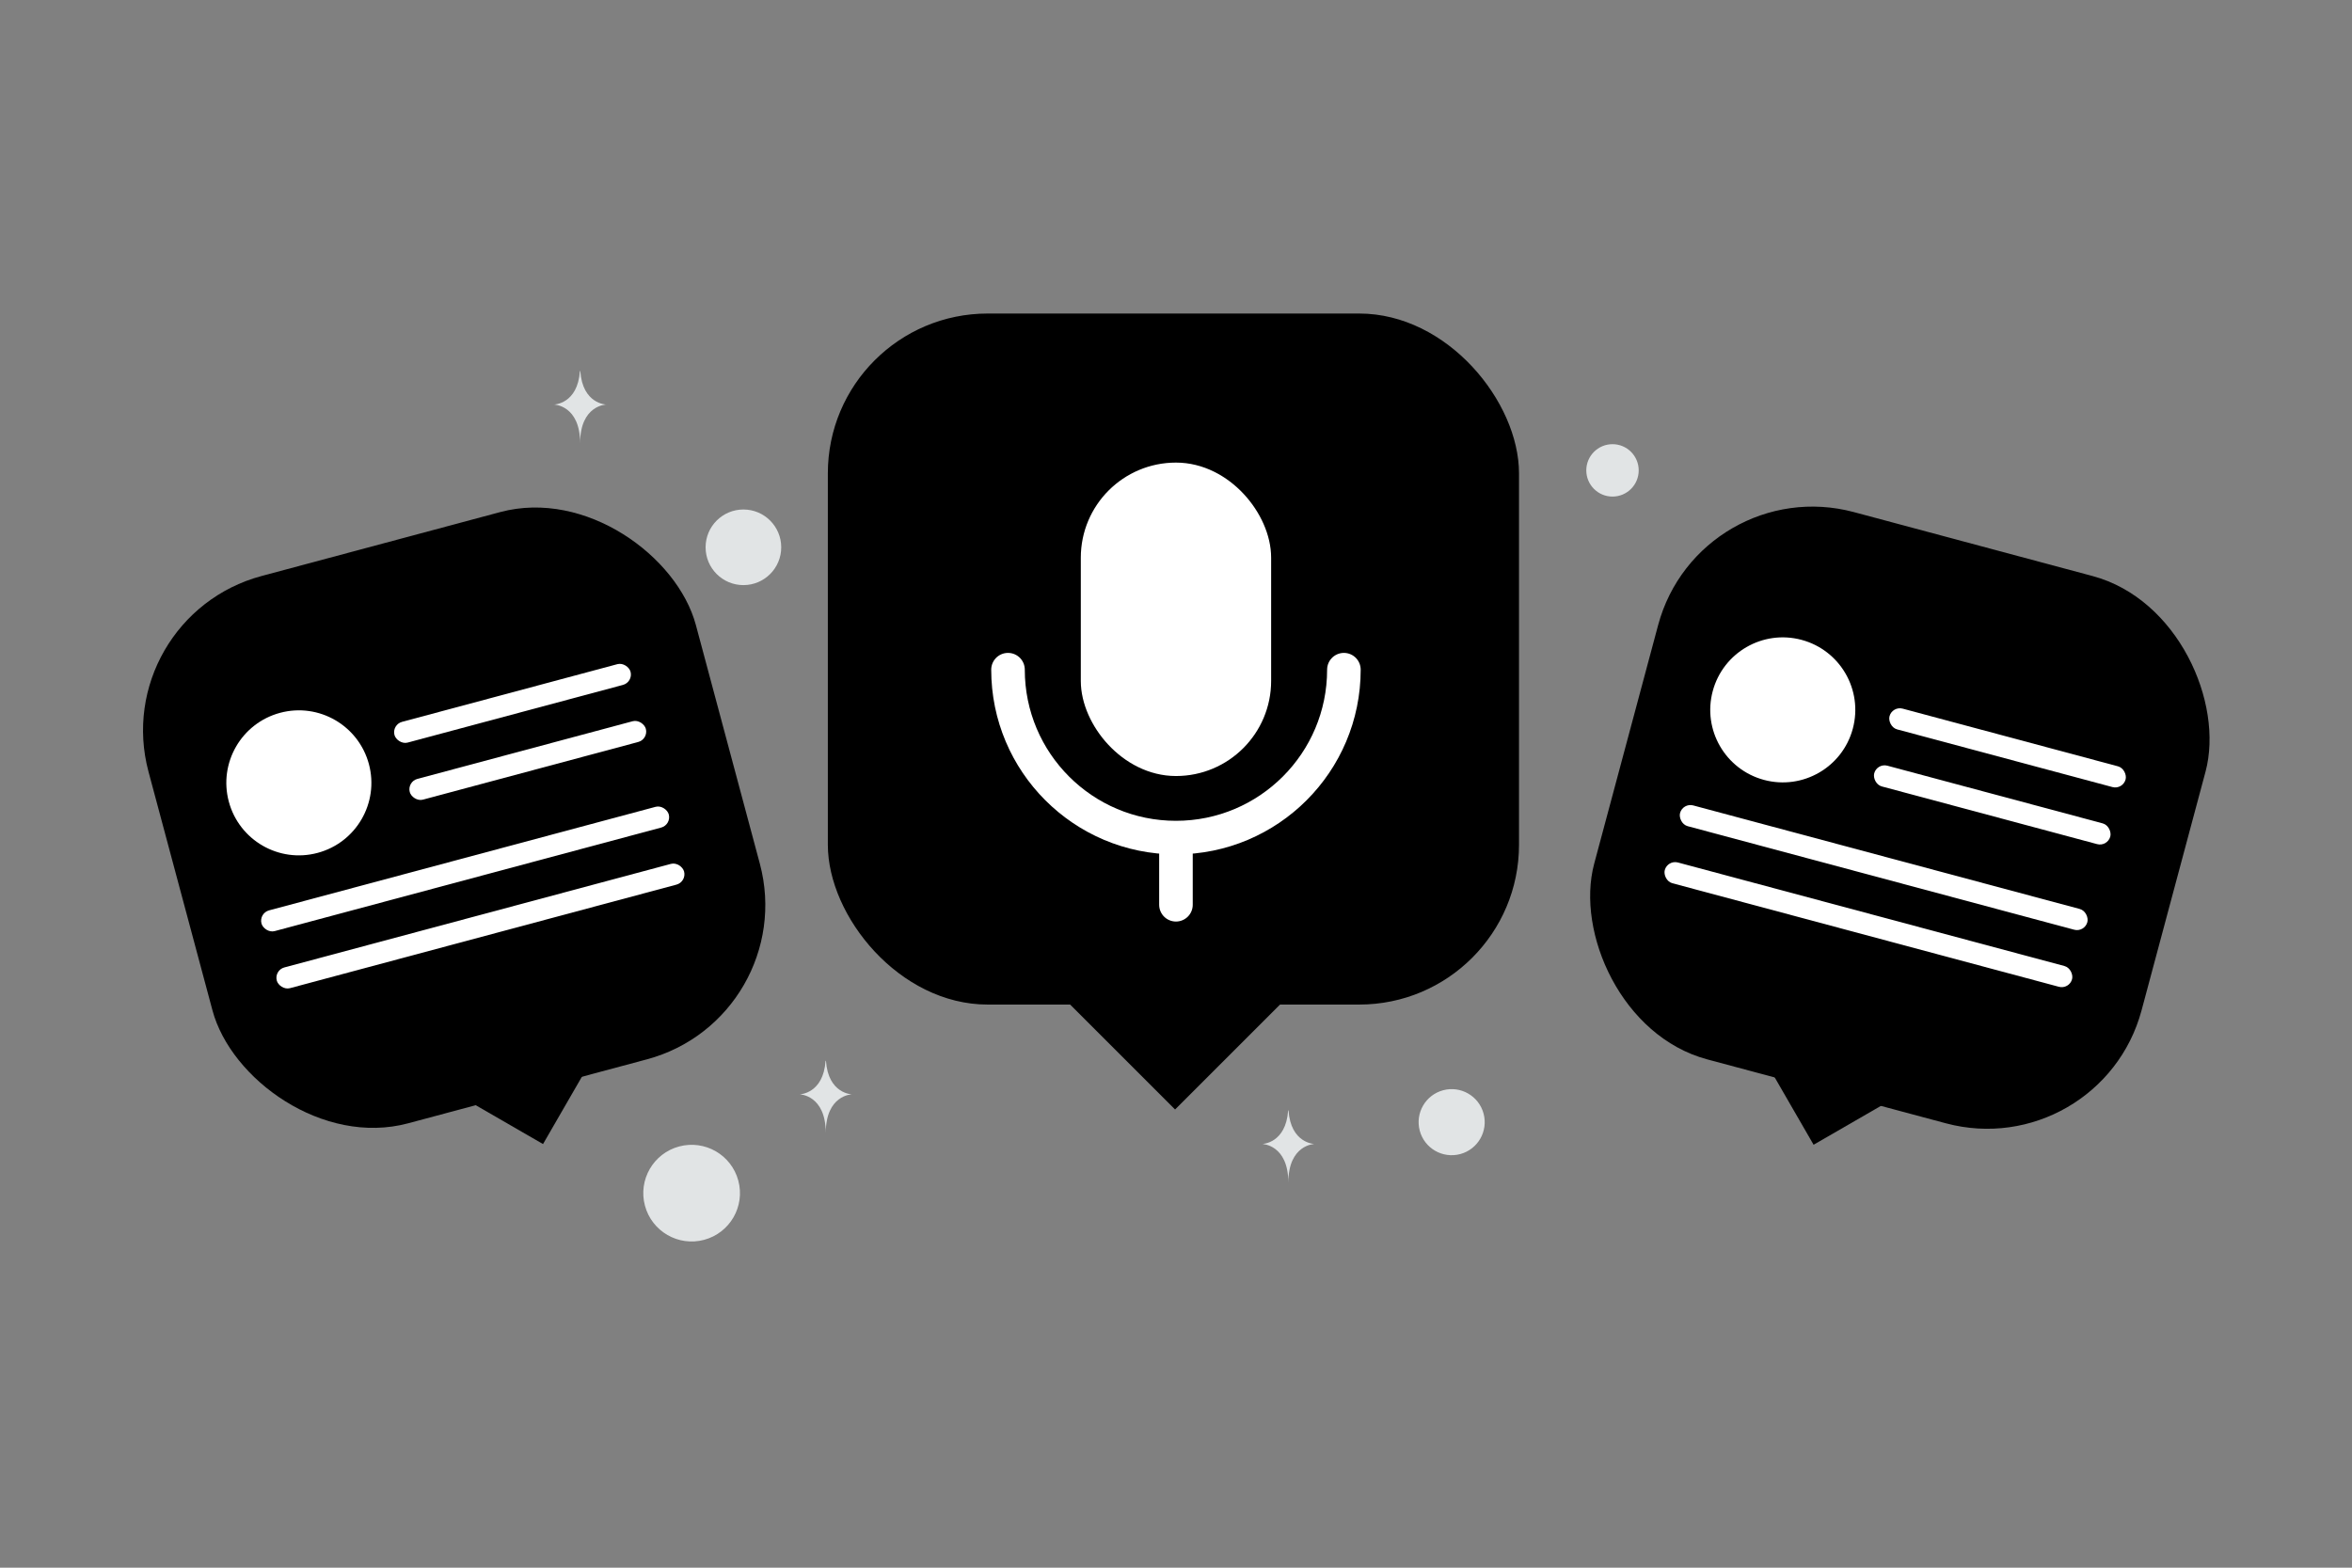 <svg width="900" height="600" viewBox="0 0 900 600" fill="none" xmlns="http://www.w3.org/2000/svg"><rect x="0" y="0" width="900" height="600" fill="#808080" stroke="none"/><path fill="transparent" d="M0 0h900v600H0z"/><rect x="316.777" y="120" width="264.476" height="264.476" rx="61.151" fill="#000"/><path fill="#000" d="m449.642 317.997 53.318 53.318-53.318 53.318-53.318-53.318z"/><rect x="419.998" y="183.472" width="59.981" height="107.109" rx="29.978" fill="#fff" stroke="#fff" stroke-width="12.848" stroke-linecap="round" stroke-linejoin="round"/><path d="M514.247 256.306c0 35.493-28.772 64.266-64.265 64.266v0c-35.493 0-64.266-28.773-64.266-64.266m64.266 89.972v-25.706" stroke="#fff" stroke-width="12.848" stroke-linecap="round" stroke-linejoin="round"/><rect x="41" y="236.289" width="216.845" height="216.845" rx="61.151" transform="rotate(-15 41 236.289)" fill="#000"/><path fill="#000" d="m196.762 396.704 26.093 15.065-15.065 26.093-26.093-15.065z"/><circle cx="114.359" cy="299.621" r="27.748" transform="rotate(-15 114.359 299.621)" fill="#fff"/><rect x="149.882" y="277.335" width="93.521" height="8.222" rx="4.111" transform="rotate(-15 149.882 277.335)" fill="#fff"/><rect x="98.995" y="349.488" width="161.349" height="8.222" rx="4.111" transform="rotate(-15 98.995 349.488)" fill="#fff"/><rect x="155.734" y="299.174" width="93.521" height="8.222" rx="4.111" transform="rotate(-15 155.734 299.174)" fill="#fff"/><rect x="104.846" y="371.327" width="161.349" height="8.222" rx="4.111" transform="rotate(-15 104.846 371.327)" fill="#fff"/><rect x="650.32" y="180.165" width="216.845" height="216.845" rx="61.151" transform="rotate(15 650.32 180.165)" fill="#000"/><path fill="#000" d="m705.007 396.97 15.065 26.093-26.093 15.065-15.065-26.093z"/><circle cx="682.185" cy="271.692" r="27.748" transform="rotate(15 682.185 271.692)" fill="#fff"/><rect x="724.092" y="270.153" width="93.521" height="8.222" rx="4.111" transform="rotate(15 724.092 270.153)" fill="#fff"/><rect x="643.945" y="307.196" width="161.349" height="8.222" rx="4.111" transform="rotate(15 643.945 307.196)" fill="#fff"/><rect x="718.24" y="291.992" width="93.521" height="8.222" rx="4.111" transform="rotate(15 718.24 291.992)" fill="#fff"/><rect x="638.094" y="329.035" width="161.349" height="8.222" rx="4.111" transform="rotate(15 638.094 329.035)" fill="#fff"/><circle r="14.469" transform="matrix(-1 0 0 1 284.469 209.469)" fill="#E1E4E5"/><circle r="10.027" transform="matrix(-1 0 0 1 617.028 180.028)" fill="#E1E4E5"/><circle r="18.496" transform="scale(1 -1) rotate(-75 -165.234 -400.777)" fill="#E1E4E5"/><circle r="12.644" transform="scale(1 -1) rotate(-75 -2.116 -576.705)" fill="#E1E4E5"/><path d="M492.909 425h.145c.859 12.641 9.912 12.836 9.912 12.836s-9.983.202-9.983 14.809c0-14.607-9.983-14.809-9.983-14.809s9.049-.195 9.909-12.836zm-177-19h.145c.859 12.641 9.912 12.836 9.912 12.836s-9.983.202-9.983 14.809c0-14.607-9.983-14.809-9.983-14.809s9.049-.195 9.909-12.836zm-94-264h.145c.859 12.641 9.912 12.836 9.912 12.836s-9.983.202-9.983 14.809c0-14.607-9.983-14.809-9.983-14.809s9.049-.195 9.909-12.836z" fill="#E1E4E5"/></svg>